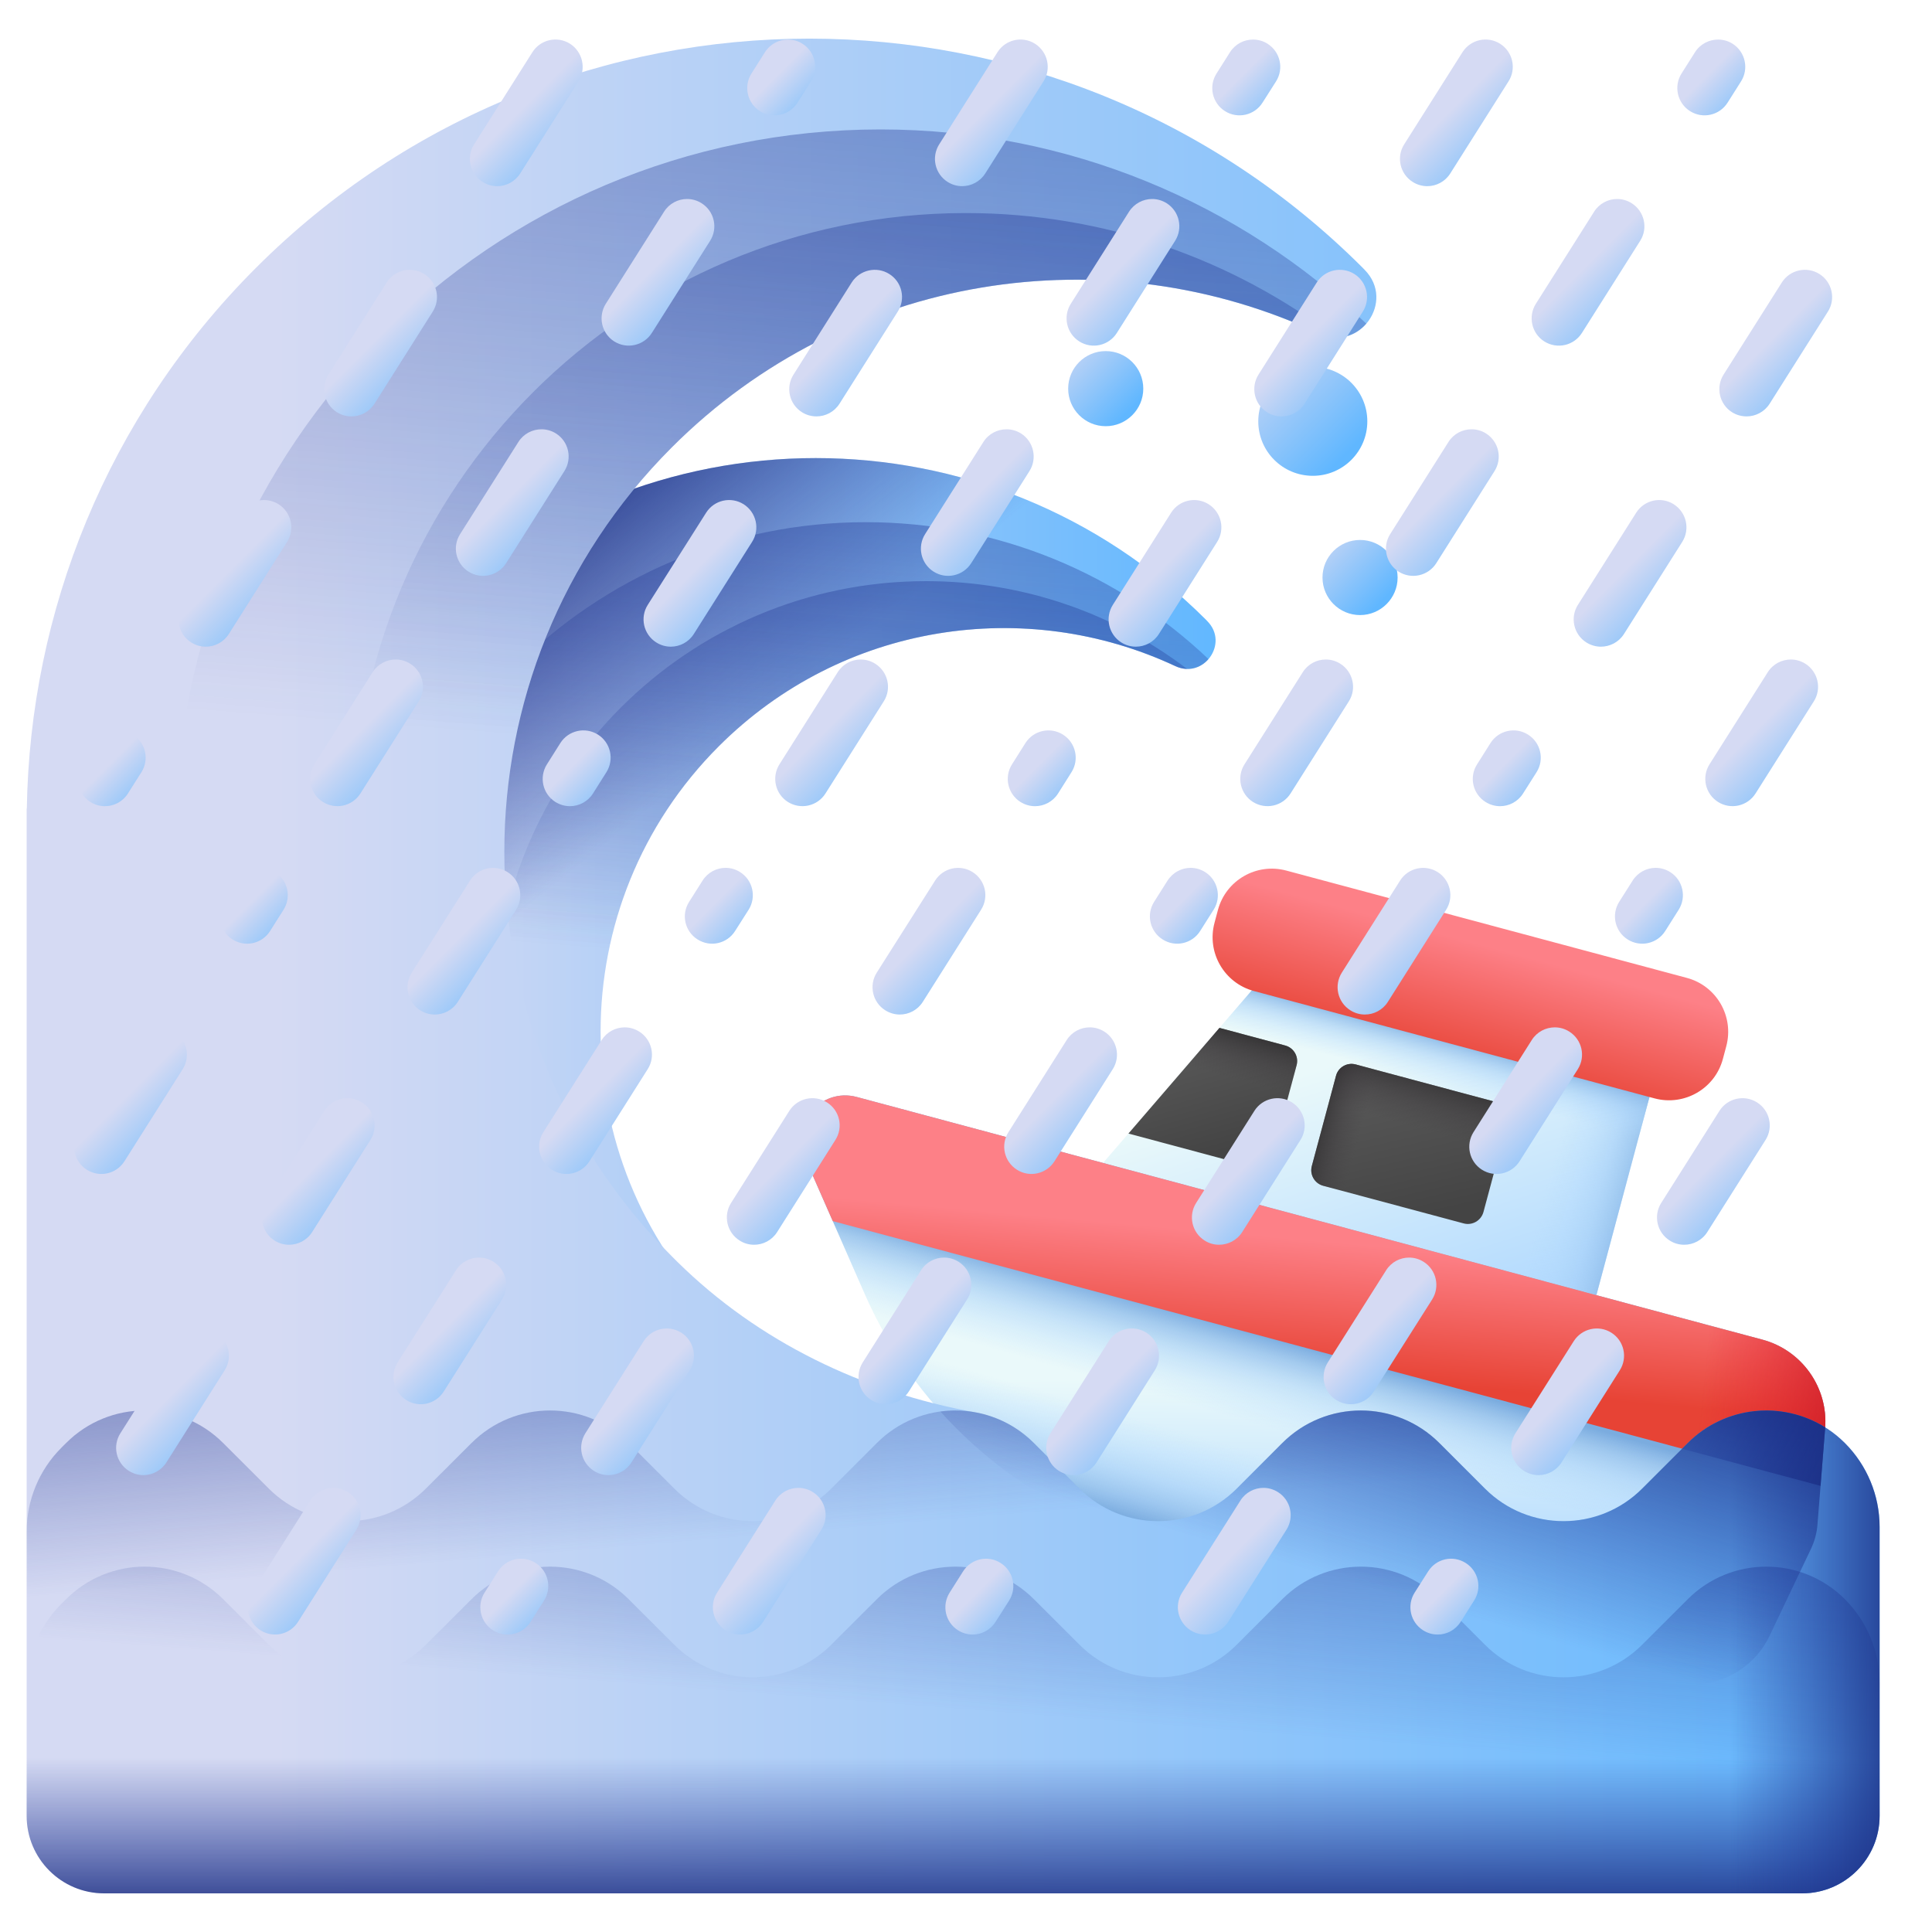 <svg width="25" height="25" viewBox="0 0 25 25" fill="none" xmlns="http://www.w3.org/2000/svg">
<g clip-path="url(#clip0_201_2741)">
<path d="M21.51 13.575L16.663 12.276L13.718 15.693L20.459 17.499L21.51 13.575Z" fill="url(#paint0_linear_201_2741)"/>
<path d="M17.706 16.762L20.459 17.499L21.51 13.575L18.758 12.838L17.706 16.762Z" fill="url(#paint1_linear_201_2741)"/>
<path d="M15.133 14.051L20.964 15.614L21.51 13.575L16.663 12.276L15.133 14.051Z" fill="url(#paint2_linear_201_2741)"/>
<path d="M21.62 21.758L14.942 19.968C13.267 19.52 11.886 18.334 11.19 16.745L10.415 14.978C10.222 14.538 10.623 14.071 11.087 14.195L22.805 17.335C23.317 17.472 23.659 17.956 23.617 18.484L23.518 19.727C23.509 19.837 23.481 19.943 23.434 20.042L22.898 21.168C22.669 21.647 22.132 21.895 21.62 21.758Z" fill="url(#paint3_linear_201_2741)"/>
<path d="M11.374 17.125C12.114 18.521 13.403 19.556 14.942 19.968L21.62 21.757C22.132 21.894 22.669 21.646 22.898 21.168L23.301 20.321L11.374 17.125Z" fill="url(#paint4_linear_201_2741)"/>
<path d="M23.617 18.484C23.659 17.956 23.317 17.472 22.805 17.335L11.087 14.195C10.623 14.071 10.222 14.538 10.415 14.978L11.19 16.745C11.246 16.875 11.308 17.002 11.374 17.126L23.301 20.321L23.434 20.042C23.481 19.943 23.509 19.837 23.518 19.727L23.617 18.484Z" fill="url(#paint5_linear_201_2741)"/>
<path d="M23.617 18.484C23.659 17.955 23.317 17.472 22.805 17.334L20.07 16.602L18.885 21.024L21.62 21.757C22.132 21.895 22.669 21.647 22.898 21.168L23.434 20.042C23.481 19.943 23.509 19.836 23.518 19.727L23.617 18.484Z" fill="url(#paint6_linear_201_2741)"/>
<path d="M23.617 18.484C23.659 17.956 23.317 17.472 22.805 17.335L11.087 14.195C10.623 14.071 10.222 14.538 10.415 14.978L10.776 15.801L23.558 19.226L23.617 18.484Z" fill="url(#paint7_linear_201_2741)"/>
<path d="M21.41 14.213L16.226 12.824C15.841 12.721 15.612 12.325 15.716 11.94L15.76 11.775C15.863 11.39 16.259 11.162 16.644 11.265L21.828 12.654C22.213 12.757 22.441 13.153 22.338 13.538L22.294 13.703C22.191 14.088 21.795 14.316 21.41 14.213Z" fill="url(#paint8_linear_201_2741)"/>
<path d="M17.122 15.344L18.94 15.831C19.052 15.861 19.166 15.794 19.196 15.683L19.509 14.517C19.538 14.405 19.472 14.291 19.361 14.261L17.543 13.774C17.432 13.744 17.317 13.81 17.288 13.921L16.975 15.088C16.945 15.199 17.011 15.314 17.122 15.344Z" fill="url(#paint9_linear_201_2741)"/>
<path d="M17.122 15.344L18.94 15.831C19.052 15.861 19.166 15.794 19.196 15.683L19.509 14.517C19.538 14.405 19.472 14.291 19.361 14.261L17.543 13.774C17.432 13.744 17.317 13.81 17.288 13.921L16.975 15.088C16.945 15.199 17.011 15.314 17.122 15.344Z" fill="url(#paint10_linear_201_2741)"/>
<path d="M18.697 14.083L17.543 13.774C17.432 13.744 17.317 13.81 17.288 13.921L16.975 15.088C16.945 15.199 17.011 15.314 17.123 15.344L18.277 15.653L18.697 14.083Z" fill="url(#paint11_linear_201_2741)"/>
<path d="M16.631 13.529L15.78 13.301L14.602 14.668L16.21 15.099C16.321 15.129 16.436 15.062 16.466 14.951L16.778 13.784C16.808 13.673 16.742 13.559 16.631 13.529Z" fill="url(#paint12_linear_201_2741)"/>
<path d="M16.631 13.529L15.78 13.301L14.602 14.668L16.21 15.099C16.321 15.129 16.436 15.062 16.466 14.951L16.778 13.784C16.808 13.673 16.742 13.559 16.631 13.529Z" fill="url(#paint13_linear_201_2741)"/>
<path d="M22.805 17.334L20.07 16.602L19.648 18.178L23.558 19.226L23.617 18.484C23.659 17.955 23.317 17.472 22.805 17.334Z" fill="url(#paint14_linear_201_2741)"/>
<path d="M15.209 8.619C13.274 7.713 10.899 8.059 9.301 9.657C7.262 11.696 7.262 15.002 9.301 17.041C9.318 17.058 9.334 17.074 9.351 17.091C10.091 17.822 11.046 18.279 12.07 18.464C12.266 18.5 12.454 18.593 12.605 18.745L13.021 19.161C13.127 19.267 13.251 19.345 13.383 19.394V22.854H4.12C3.729 22.854 3.412 22.537 3.412 22.147V12.954H3.414C3.443 11.165 4.139 9.385 5.505 8.02C8.294 5.23 12.816 5.23 15.606 8.02C15.612 8.026 15.618 8.032 15.623 8.038C15.907 8.326 15.575 8.791 15.209 8.619Z" fill="url(#paint15_linear_201_2741)"/>
<path d="M15.209 8.619C13.274 7.713 10.899 8.059 9.301 9.657C7.262 11.696 7.262 15.002 9.301 17.041C9.318 17.058 9.334 17.074 9.351 17.091C10.091 17.822 11.046 18.279 12.07 18.464C12.266 18.5 12.454 18.593 12.605 18.745L13.021 19.161C13.127 19.267 13.251 19.345 13.383 19.394V22.854H4.12C3.729 22.854 3.412 22.537 3.412 22.147V12.954H3.414C3.443 11.165 4.139 9.385 5.505 8.02C8.294 5.23 12.816 5.23 15.606 8.02C15.612 8.026 15.618 8.032 15.623 8.038C15.907 8.326 15.575 8.791 15.209 8.619Z" fill="url(#paint16_linear_201_2741)"/>
<path d="M4.772 13.189C4.772 16.742 7.652 19.622 11.204 19.622C11.902 19.622 12.573 19.51 13.202 19.305C13.138 19.265 13.077 19.217 13.021 19.161L12.605 18.745C12.453 18.593 12.266 18.5 12.07 18.464C11.046 18.279 10.092 17.822 9.351 17.091C9.335 17.075 9.318 17.058 9.301 17.041C7.262 15.002 7.262 11.696 9.301 9.657C10.899 8.059 13.275 7.713 15.209 8.62C15.379 8.699 15.541 8.642 15.638 8.529C14.484 7.431 12.923 6.757 11.204 6.757C7.652 6.757 4.772 9.637 4.772 13.189Z" fill="url(#paint17_linear_201_2741)"/>
<path d="M11.983 18.693C12.163 18.693 12.341 18.684 12.517 18.668C12.383 18.562 12.229 18.494 12.07 18.465C11.046 18.279 10.092 17.822 9.351 17.091C9.335 17.075 9.318 17.058 9.301 17.041C7.262 15.002 7.262 11.696 9.301 9.657C10.899 8.059 13.275 7.713 15.209 8.62C15.261 8.644 15.312 8.655 15.361 8.656C14.423 7.943 13.253 7.52 11.983 7.52C8.898 7.52 6.397 10.021 6.397 13.106C6.397 16.192 8.898 18.693 11.983 18.693Z" fill="url(#paint18_linear_201_2741)"/>
<path d="M23.873 18.674C23.311 18.112 22.4 18.112 21.839 18.674L21.249 19.263C20.688 19.824 19.777 19.824 19.216 19.263L18.626 18.674C18.064 18.112 17.154 18.112 16.592 18.674L16.003 19.263C15.441 19.824 14.53 19.824 13.969 19.263L13.379 18.674C13.164 18.459 12.898 18.326 12.62 18.276C11.169 18.013 9.816 17.364 8.766 16.329C8.742 16.305 8.718 16.281 8.695 16.258C5.803 13.366 5.803 8.679 8.695 5.787C10.96 3.522 14.329 3.032 17.072 4.317C17.591 4.56 18.061 3.901 17.659 3.492C17.651 3.483 17.642 3.475 17.634 3.466C13.679 -0.489 7.266 -0.489 3.312 3.466C1.376 5.402 0.388 7.927 0.347 10.463H0.345V19.818V20.201V23.497C0.345 24.051 0.794 24.5 1.348 24.5H23.319C23.872 24.5 24.322 24.051 24.322 23.497V19.758C24.322 19.351 24.16 18.961 23.873 18.674Z" fill="url(#paint19_linear_201_2741)"/>
<path d="M21.839 18.673L21.249 19.263C20.688 19.824 19.777 19.824 19.215 19.263L18.626 18.673C18.064 18.111 17.154 18.111 16.592 18.673L16.003 19.263C15.441 19.824 14.53 19.824 13.969 19.263L13.379 18.673C12.818 18.111 11.907 18.111 11.346 18.673L10.735 19.284C10.172 19.823 9.279 19.817 8.725 19.262L8.135 18.673C7.573 18.111 6.663 18.111 6.101 18.673L5.511 19.262C4.95 19.824 4.039 19.824 3.478 19.262L2.888 18.673C2.327 18.111 1.416 18.111 0.855 18.673L0.795 18.733C0.507 19.02 0.345 19.411 0.345 19.818V23.497C0.345 24.051 0.794 24.5 1.348 24.5H23.319C23.872 24.5 24.322 24.051 24.322 23.497V19.757C24.322 19.351 24.16 18.961 23.873 18.673C23.311 18.111 22.4 18.111 21.839 18.673Z" fill="url(#paint20_linear_201_2741)"/>
<path d="M21.839 20.694L21.249 21.283C20.688 21.845 19.777 21.845 19.215 21.283L18.626 20.694C18.064 20.132 17.154 20.132 16.592 20.694L16.003 21.283C15.441 21.845 14.53 21.845 13.969 21.283L13.379 20.694C12.818 20.132 11.907 20.132 11.346 20.694L10.735 21.304C10.172 21.843 9.279 21.837 8.725 21.283L8.135 20.694C7.573 20.132 6.663 20.132 6.101 20.694L5.511 21.283C4.95 21.845 4.039 21.845 3.478 21.283L2.888 20.694C2.327 20.132 1.416 20.132 0.855 20.694L0.795 20.753C0.507 21.041 0.345 21.431 0.345 21.838V23.497C0.345 24.051 0.794 24.5 1.348 24.5H23.319C23.872 24.5 24.322 24.051 24.322 23.497V21.778C24.322 21.371 24.16 20.981 23.873 20.694C23.311 20.132 22.4 20.132 21.839 20.694Z" fill="url(#paint21_linear_201_2741)"/>
<path d="M21.839 20.694L21.249 21.283C20.688 21.845 19.777 21.845 19.215 21.283L18.626 20.694C18.064 20.132 17.154 20.132 16.592 20.694L16.003 21.283C15.441 21.845 14.53 21.845 13.969 21.283L13.379 20.694C12.818 20.132 11.907 20.132 11.346 20.694L10.735 21.304C10.172 21.843 9.279 21.837 8.725 21.283L8.135 20.694C7.573 20.132 6.663 20.132 6.101 20.694L5.511 21.283C4.95 21.845 4.039 21.845 3.478 21.283L2.888 20.694C2.327 20.132 1.416 20.132 0.855 20.694L0.795 20.753C0.507 21.041 0.345 21.431 0.345 21.838V23.497C0.345 24.051 0.794 24.5 1.348 24.5H23.319C23.872 24.5 24.322 24.051 24.322 23.497V21.778C24.322 21.371 24.16 20.981 23.873 20.694C23.311 20.132 22.4 20.132 21.839 20.694Z" fill="url(#paint22_linear_201_2741)"/>
<path d="M24.322 23.497V19.757C24.322 19.351 24.16 18.961 23.873 18.673C23.311 18.111 22.4 18.111 21.839 18.673L21.249 19.263C20.688 19.824 19.777 19.824 19.215 19.263L18.626 18.673C18.064 18.111 17.154 18.111 16.592 18.673L16.003 19.263C15.441 19.824 14.53 19.824 13.969 19.263L13.379 18.673C13.317 18.611 13.25 18.556 13.18 18.507V24.5H23.319C23.873 24.5 24.322 24.051 24.322 23.497Z" fill="url(#paint23_linear_201_2741)"/>
<path d="M2.273 10.795C2.273 15.832 6.356 19.916 11.393 19.916C12.382 19.916 13.334 19.758 14.226 19.467C14.135 19.41 14.048 19.342 13.969 19.263L13.379 18.673C13.164 18.458 12.898 18.326 12.62 18.275C11.169 18.012 9.816 17.364 8.766 16.328C8.742 16.305 8.718 16.281 8.694 16.257C5.803 13.366 5.803 8.678 8.694 5.787C10.96 3.521 14.329 3.031 17.072 4.316C17.312 4.429 17.542 4.348 17.68 4.188C16.044 2.631 13.83 1.675 11.393 1.675C6.356 1.675 2.273 5.758 2.273 10.795Z" fill="url(#paint24_linear_201_2741)"/>
<path d="M12.498 18.6C12.753 18.6 13.005 18.588 13.255 18.564C13.065 18.414 12.847 18.317 12.62 18.276C11.169 18.013 9.816 17.365 8.766 16.329C8.742 16.305 8.718 16.282 8.695 16.258C5.803 13.367 5.803 8.679 8.695 5.788C10.96 3.522 14.329 3.032 17.072 4.317C17.145 4.351 17.218 4.367 17.287 4.369C15.957 3.358 14.298 2.757 12.498 2.757C8.123 2.757 4.576 6.303 4.576 10.678C4.576 15.053 8.123 18.6 12.498 18.6Z" fill="url(#paint25_linear_201_2741)"/>
<path d="M16.988 6.157C17.377 6.157 17.693 5.842 17.693 5.452C17.693 5.063 17.377 4.747 16.988 4.747C16.598 4.747 16.282 5.063 16.282 5.452C16.282 5.842 16.598 6.157 16.988 6.157Z" fill="url(#paint26_linear_201_2741)"/>
<path d="M17.599 7.959C17.867 7.959 18.085 7.741 18.085 7.473C18.085 7.205 17.867 6.987 17.599 6.987C17.331 6.987 17.113 7.205 17.113 7.473C17.113 7.741 17.331 7.959 17.599 7.959Z" fill="url(#paint27_linear_201_2741)"/>
<path d="M14.308 5.515C14.576 5.515 14.794 5.297 14.794 5.029C14.794 4.76 14.576 4.543 14.308 4.543C14.04 4.543 13.822 4.76 13.822 5.029C13.822 5.297 14.04 5.515 14.308 5.515Z" fill="url(#paint28_linear_201_2741)"/>
<path d="M23.518 19.727L23.617 18.484C23.617 18.48 23.617 18.475 23.617 18.47C23.062 18.123 22.322 18.19 21.839 18.673L21.249 19.263C20.688 19.824 19.777 19.824 19.216 19.263L18.626 18.673C18.064 18.111 17.154 18.111 16.592 18.673L16.003 19.263C15.441 19.824 14.53 19.824 13.969 19.263L13.379 18.673C13.049 18.343 12.599 18.207 12.169 18.265C12.901 19.08 13.86 19.678 14.942 19.968L21.62 21.758C22.132 21.895 22.669 21.647 22.898 21.168L23.434 20.042C23.481 19.943 23.51 19.837 23.518 19.727Z" fill="url(#paint29_linear_201_2741)"/>
<path d="M21.839 18.674L21.766 18.747L23.558 19.227L23.617 18.485C23.617 18.48 23.617 18.476 23.617 18.471C23.062 18.124 22.321 18.191 21.839 18.674Z" fill="url(#paint30_linear_201_2741)"/>
<path d="M4.359 5.334C4.418 5.371 4.483 5.388 4.548 5.388C4.664 5.388 4.779 5.33 4.846 5.224L5.6 4.032C5.704 3.868 5.655 3.65 5.49 3.546C5.326 3.442 5.108 3.491 5.004 3.655L4.25 4.847C4.146 5.012 4.195 5.23 4.359 5.334Z" fill="url(#paint31_linear_201_2741)"/>
<path d="M2.474 8.313C2.533 8.35 2.598 8.368 2.663 8.368C2.779 8.368 2.894 8.31 2.961 8.204L3.715 7.012C3.819 6.847 3.77 6.63 3.605 6.525C3.441 6.421 3.223 6.47 3.119 6.635L2.365 7.827C2.261 7.991 2.31 8.209 2.474 8.313Z" fill="url(#paint32_linear_201_2741)"/>
<path d="M1.169 10.377C1.227 10.414 1.293 10.432 1.357 10.432C1.474 10.432 1.588 10.374 1.655 10.268L1.83 9.992C1.934 9.828 1.885 9.61 1.72 9.506C1.556 9.402 1.338 9.451 1.234 9.615L1.059 9.891C0.955 10.055 1.004 10.273 1.169 10.377Z" fill="url(#paint33_linear_201_2741)"/>
<path d="M6.245 2.354C6.303 2.391 6.368 2.409 6.433 2.409C6.55 2.409 6.664 2.351 6.731 2.245L7.485 1.053C7.589 0.888 7.54 0.671 7.376 0.566C7.211 0.462 6.993 0.511 6.889 0.676L6.135 1.868C6.031 2.032 6.08 2.25 6.245 2.354Z" fill="url(#paint34_linear_201_2741)"/>
<path d="M18.422 16.328C18.364 16.291 18.298 16.273 18.234 16.273C18.117 16.273 18.003 16.331 17.936 16.438L17.182 17.629C17.078 17.794 17.127 18.012 17.291 18.116C17.456 18.22 17.674 18.171 17.777 18.006L18.532 16.815C18.636 16.65 18.587 16.432 18.422 16.328Z" fill="url(#paint35_linear_201_2741)"/>
<path d="M19.663 15.027L20.417 13.835C20.521 13.671 20.472 13.453 20.307 13.349C20.249 13.312 20.184 13.294 20.119 13.294C20.002 13.294 19.888 13.352 19.821 13.458L19.067 14.65C18.963 14.815 19.012 15.032 19.176 15.136C19.341 15.241 19.559 15.191 19.663 15.027Z" fill="url(#paint36_linear_201_2741)"/>
<path d="M21.548 12.047L21.722 11.772C21.826 11.607 21.777 11.389 21.613 11.285C21.554 11.248 21.489 11.23 21.424 11.23C21.308 11.23 21.193 11.289 21.126 11.395L20.952 11.67C20.848 11.835 20.897 12.052 21.061 12.156C21.226 12.261 21.444 12.212 21.548 12.047Z" fill="url(#paint37_linear_201_2741)"/>
<path d="M16.537 19.308C16.479 19.271 16.413 19.253 16.349 19.253C16.232 19.253 16.118 19.311 16.051 19.417L15.296 20.609C15.192 20.773 15.241 20.991 15.406 21.096C15.571 21.2 15.788 21.151 15.893 20.986L16.647 19.794C16.751 19.63 16.702 19.412 16.537 19.308Z" fill="url(#paint38_linear_201_2741)"/>
<path d="M23.362 8.589C23.303 8.552 23.238 8.534 23.174 8.534C23.057 8.534 22.942 8.592 22.875 8.698L22.121 9.89C22.017 10.055 22.066 10.273 22.231 10.377C22.395 10.481 22.613 10.432 22.717 10.267L23.471 9.075C23.575 8.911 23.526 8.693 23.362 8.589Z" fill="url(#paint39_linear_201_2741)"/>
<path d="M10.377 5.334C10.435 5.371 10.501 5.388 10.565 5.388C10.682 5.388 10.796 5.33 10.863 5.224L11.617 4.032C11.722 3.868 11.673 3.65 11.508 3.546C11.344 3.442 11.126 3.491 11.021 3.655L10.268 4.847C10.163 5.012 10.212 5.23 10.377 5.334Z" fill="url(#paint40_linear_201_2741)"/>
<path d="M9.137 6.635L8.382 7.827C8.278 7.991 8.327 8.209 8.492 8.313C8.55 8.35 8.616 8.368 8.68 8.368C8.797 8.368 8.911 8.31 8.978 8.204L9.732 7.012C9.837 6.847 9.787 6.63 9.623 6.525C9.458 6.421 9.241 6.47 9.137 6.635Z" fill="url(#paint41_linear_201_2741)"/>
<path d="M7.251 9.615L7.077 9.891C6.973 10.055 7.022 10.273 7.186 10.377C7.245 10.414 7.31 10.432 7.375 10.432C7.492 10.432 7.606 10.374 7.673 10.268L7.847 9.992C7.951 9.828 7.902 9.61 7.738 9.506C7.573 9.402 7.355 9.451 7.251 9.615Z" fill="url(#paint42_linear_201_2741)"/>
<path d="M12.262 2.354C12.321 2.391 12.386 2.409 12.45 2.409C12.567 2.409 12.681 2.351 12.749 2.245L13.503 1.053C13.607 0.888 13.558 0.671 13.393 0.566C13.229 0.462 13.011 0.511 12.907 0.676L12.153 1.868C12.049 2.032 12.098 2.25 12.262 2.354Z" fill="url(#paint43_linear_201_2741)"/>
<path d="M4.683 14.265C4.519 14.161 4.301 14.21 4.197 14.374L3.443 15.566C3.339 15.73 3.388 15.948 3.552 16.052C3.611 16.09 3.676 16.107 3.74 16.107C3.857 16.107 3.972 16.049 4.039 15.943L4.793 14.751C4.897 14.586 4.848 14.369 4.683 14.265Z" fill="url(#paint44_linear_201_2741)"/>
<path d="M2.798 17.245C2.634 17.141 2.416 17.19 2.312 17.355L1.558 18.546C1.453 18.711 1.502 18.929 1.667 19.033C1.726 19.07 1.791 19.088 1.855 19.088C1.972 19.088 2.086 19.03 2.153 18.924L2.907 17.732C3.012 17.567 2.963 17.349 2.798 17.245Z" fill="url(#paint45_linear_201_2741)"/>
<path d="M6.082 11.395L5.328 12.586C5.224 12.751 5.273 12.969 5.437 13.073C5.496 13.11 5.561 13.128 5.625 13.128C5.742 13.128 5.857 13.07 5.924 12.964L6.678 11.772C6.782 11.607 6.733 11.389 6.568 11.285C6.404 11.181 6.186 11.23 6.082 11.395Z" fill="url(#paint46_linear_201_2741)"/>
<path d="M12.405 16.328C12.346 16.291 12.281 16.273 12.216 16.273C12.1 16.273 11.985 16.331 11.918 16.438L11.164 17.629C11.06 17.794 11.109 18.012 11.273 18.116C11.438 18.22 11.656 18.171 11.76 18.006L12.514 16.815C12.618 16.65 12.569 16.432 12.405 16.328Z" fill="url(#paint47_linear_201_2741)"/>
<path d="M13.645 15.027L14.399 13.835C14.503 13.671 14.454 13.453 14.29 13.349C14.231 13.312 14.166 13.294 14.101 13.294C13.985 13.294 13.87 13.352 13.803 13.458L13.049 14.65C12.945 14.815 12.994 15.032 13.159 15.136C13.323 15.241 13.541 15.191 13.645 15.027Z" fill="url(#paint48_linear_201_2741)"/>
<path d="M15.53 12.047L15.704 11.772C15.809 11.607 15.759 11.389 15.595 11.285C15.536 11.248 15.471 11.23 15.407 11.23C15.29 11.23 15.176 11.289 15.108 11.395L14.934 11.67C14.83 11.835 14.879 12.052 15.044 12.156C15.208 12.261 15.426 12.212 15.53 12.047Z" fill="url(#paint49_linear_201_2741)"/>
<path d="M10.519 19.308C10.461 19.271 10.396 19.253 10.331 19.253C10.214 19.253 10.1 19.311 10.033 19.417L9.279 20.609C9.175 20.773 9.224 20.991 9.388 21.096C9.553 21.2 9.771 21.151 9.875 20.986L10.629 19.794C10.733 19.63 10.684 19.412 10.519 19.308Z" fill="url(#paint50_linear_201_2741)"/>
<path d="M18.098 7.397C18.263 7.501 18.481 7.452 18.585 7.288L19.339 6.096C19.443 5.931 19.394 5.713 19.229 5.609C19.171 5.572 19.106 5.555 19.041 5.555C18.924 5.555 18.81 5.613 18.743 5.719L17.989 6.911C17.885 7.075 17.934 7.293 18.098 7.397Z" fill="url(#paint51_linear_201_2741)"/>
<path d="M19.983 4.418C20.148 4.522 20.366 4.473 20.47 4.308L21.224 3.116C21.328 2.952 21.279 2.734 21.114 2.63C21.056 2.593 20.991 2.575 20.926 2.575C20.809 2.575 20.695 2.633 20.628 2.739L19.874 3.931C19.77 4.096 19.819 4.314 19.983 4.418Z" fill="url(#paint52_linear_201_2741)"/>
<path d="M21.869 1.438C22.033 1.542 22.251 1.493 22.355 1.328L22.529 1.053C22.633 0.888 22.584 0.671 22.42 0.566C22.361 0.529 22.296 0.512 22.232 0.512C22.115 0.512 22 0.57 21.933 0.676L21.759 0.951C21.655 1.116 21.704 1.334 21.869 1.438Z" fill="url(#paint53_linear_201_2741)"/>
<path d="M17.344 8.589C17.286 8.552 17.221 8.534 17.156 8.534C17.039 8.534 16.925 8.592 16.858 8.698L16.104 9.89C15.999 10.055 16.049 10.273 16.213 10.377C16.378 10.481 16.596 10.432 16.7 10.267L17.454 9.075C17.558 8.911 17.509 8.693 17.344 8.589Z" fill="url(#paint54_linear_201_2741)"/>
<path d="M16.395 5.334C16.453 5.371 16.518 5.388 16.583 5.388C16.7 5.388 16.814 5.33 16.881 5.224L17.635 4.032C17.739 3.868 17.69 3.65 17.526 3.546C17.361 3.442 17.143 3.491 17.039 3.655L16.285 4.847C16.181 5.012 16.23 5.23 16.395 5.334Z" fill="url(#paint55_linear_201_2741)"/>
<path d="M15.154 6.635L14.4 7.827C14.296 7.991 14.345 8.209 14.509 8.313C14.568 8.35 14.633 8.368 14.698 8.368C14.815 8.368 14.929 8.31 14.996 8.204L15.75 7.012C15.854 6.847 15.805 6.63 15.64 6.525C15.476 6.421 15.258 6.47 15.154 6.635Z" fill="url(#paint56_linear_201_2741)"/>
<path d="M13.269 9.615L13.095 9.891C12.991 10.055 13.04 10.273 13.204 10.377C13.263 10.414 13.328 10.432 13.393 10.432C13.509 10.432 13.624 10.374 13.691 10.268L13.865 9.992C13.969 9.828 13.92 9.61 13.755 9.506C13.591 9.402 13.373 9.451 13.269 9.615Z" fill="url(#paint57_linear_201_2741)"/>
<path d="M18.28 2.354C18.338 2.391 18.404 2.409 18.468 2.409C18.585 2.409 18.699 2.351 18.766 2.245L19.52 1.053C19.625 0.888 19.576 0.671 19.411 0.566C19.246 0.462 19.029 0.511 18.924 0.676L18.17 1.868C18.066 2.032 18.115 2.25 18.28 2.354Z" fill="url(#paint58_linear_201_2741)"/>
<path d="M10.701 14.265C10.536 14.161 10.319 14.21 10.214 14.374L9.46 15.566C9.356 15.73 9.405 15.948 9.57 16.052C9.628 16.09 9.693 16.107 9.758 16.107C9.875 16.107 9.989 16.049 10.056 15.943L10.81 14.751C10.915 14.586 10.866 14.369 10.701 14.265Z" fill="url(#paint59_linear_201_2741)"/>
<path d="M8.816 17.245C8.651 17.141 8.434 17.19 8.329 17.355L7.575 18.546C7.471 18.711 7.52 18.929 7.685 19.033C7.743 19.07 7.808 19.088 7.873 19.088C7.99 19.088 8.104 19.03 8.171 18.924L8.925 17.732C9.029 17.567 8.98 17.349 8.816 17.245Z" fill="url(#paint60_linear_201_2741)"/>
<path d="M6.931 20.225C6.766 20.12 6.548 20.169 6.444 20.334L6.27 20.609C6.166 20.774 6.215 20.992 6.379 21.096C6.438 21.133 6.503 21.151 6.568 21.151C6.684 21.151 6.799 21.093 6.866 20.986L7.04 20.711C7.144 20.547 7.095 20.329 6.931 20.225Z" fill="url(#paint61_linear_201_2741)"/>
<path d="M11.455 13.073C11.514 13.11 11.579 13.128 11.643 13.128C11.76 13.128 11.874 13.07 11.941 12.964L12.695 11.772C12.8 11.607 12.751 11.389 12.586 11.285C12.421 11.181 12.204 11.23 12.1 11.395L11.345 12.586C11.241 12.751 11.29 12.969 11.455 13.073Z" fill="url(#paint62_linear_201_2741)"/>
<path d="M6.387 16.328C6.328 16.291 6.263 16.273 6.199 16.273C6.082 16.273 5.967 16.331 5.9 16.438L5.146 17.629C5.042 17.794 5.091 18.012 5.256 18.116C5.42 18.22 5.638 18.171 5.742 18.006L6.496 16.815C6.6 16.65 6.551 16.432 6.387 16.328Z" fill="url(#paint63_linear_201_2741)"/>
<path d="M7.627 15.027L8.381 13.835C8.486 13.671 8.437 13.453 8.272 13.349C8.213 13.312 8.148 13.294 8.084 13.294C7.967 13.294 7.853 13.352 7.786 13.458L7.031 14.65C6.927 14.815 6.976 15.032 7.141 15.136C7.305 15.241 7.523 15.191 7.627 15.027Z" fill="url(#paint64_linear_201_2741)"/>
<path d="M9.512 12.047L9.687 11.772C9.791 11.607 9.742 11.389 9.577 11.285C9.519 11.248 9.454 11.23 9.389 11.23C9.272 11.23 9.158 11.289 9.091 11.395L8.917 11.67C8.812 11.835 8.861 12.052 9.026 12.156C9.191 12.261 9.408 12.212 9.512 12.047Z" fill="url(#paint65_linear_201_2741)"/>
<path d="M4.502 19.308C4.443 19.271 4.378 19.253 4.314 19.253C4.197 19.253 4.082 19.311 4.015 19.417L3.261 20.609C3.157 20.773 3.206 20.991 3.371 21.096C3.535 21.2 3.753 21.151 3.857 20.986L4.611 19.794C4.715 19.63 4.666 19.412 4.502 19.308Z" fill="url(#paint66_linear_201_2741)"/>
<path d="M12.081 7.397C12.245 7.501 12.463 7.452 12.567 7.288L13.321 6.096C13.425 5.931 13.376 5.713 13.212 5.609C13.153 5.572 13.088 5.555 13.024 5.555C12.907 5.555 12.792 5.613 12.725 5.719L11.971 6.911C11.867 7.075 11.916 7.293 12.081 7.397Z" fill="url(#paint67_linear_201_2741)"/>
<path d="M13.966 4.418C14.13 4.522 14.348 4.473 14.452 4.308L15.206 3.116C15.31 2.952 15.261 2.734 15.097 2.63C15.038 2.593 14.973 2.575 14.909 2.575C14.792 2.575 14.678 2.633 14.61 2.739L13.856 3.931C13.752 4.096 13.801 4.314 13.966 4.418Z" fill="url(#paint68_linear_201_2741)"/>
<path d="M15.851 1.438C16.015 1.542 16.233 1.493 16.337 1.328L16.512 1.053C16.616 0.888 16.567 0.671 16.402 0.566C16.344 0.529 16.278 0.512 16.214 0.512C16.097 0.512 15.983 0.57 15.916 0.676L15.742 0.951C15.637 1.116 15.686 1.334 15.851 1.438Z" fill="url(#paint69_linear_201_2741)"/>
<path d="M11.326 8.589C11.268 8.552 11.203 8.534 11.138 8.534C11.021 8.534 10.907 8.592 10.84 8.698L10.086 9.89C9.982 10.055 10.031 10.273 10.195 10.377C10.36 10.481 10.578 10.432 10.682 10.267L11.436 9.075C11.54 8.911 11.491 8.693 11.326 8.589Z" fill="url(#paint70_linear_201_2741)"/>
<path d="M23.544 3.546C23.379 3.442 23.161 3.491 23.057 3.655L22.303 4.847C22.199 5.012 22.248 5.23 22.412 5.334C22.471 5.371 22.536 5.388 22.601 5.388C22.717 5.388 22.832 5.33 22.899 5.224L23.653 4.032C23.757 3.868 23.708 3.65 23.544 3.546Z" fill="url(#paint71_linear_201_2741)"/>
<path d="M21.172 6.635L20.418 7.827C20.314 7.991 20.363 8.209 20.527 8.313C20.586 8.35 20.651 8.368 20.715 8.368C20.832 8.368 20.947 8.31 21.014 8.204L21.768 7.012C21.872 6.847 21.823 6.63 21.658 6.525C21.494 6.421 21.276 6.47 21.172 6.635Z" fill="url(#paint72_linear_201_2741)"/>
<path d="M19.287 9.615L19.113 9.891C19.008 10.055 19.057 10.273 19.222 10.377C19.28 10.414 19.346 10.432 19.41 10.432C19.527 10.432 19.641 10.374 19.708 10.268L19.883 9.992C19.987 9.828 19.938 9.61 19.773 9.506C19.609 9.402 19.391 9.451 19.287 9.615Z" fill="url(#paint73_linear_201_2741)"/>
<path d="M16.718 14.265C16.554 14.161 16.336 14.21 16.232 14.374L15.478 15.566C15.374 15.73 15.423 15.948 15.587 16.052C15.646 16.09 15.711 16.107 15.775 16.107C15.892 16.107 16.007 16.049 16.074 15.943L16.828 14.751C16.932 14.586 16.883 14.369 16.718 14.265Z" fill="url(#paint74_linear_201_2741)"/>
<path d="M14.834 17.245C14.669 17.141 14.451 17.19 14.347 17.355L13.593 18.546C13.489 18.711 13.538 18.929 13.702 19.033C13.761 19.07 13.826 19.088 13.89 19.088C14.007 19.088 14.122 19.03 14.189 18.924L14.943 17.732C15.047 17.567 14.998 17.349 14.834 17.245Z" fill="url(#paint75_linear_201_2741)"/>
<path d="M12.948 20.225C12.784 20.12 12.566 20.169 12.462 20.334L12.288 20.609C12.184 20.774 12.232 20.992 12.397 21.096C12.456 21.133 12.521 21.151 12.585 21.151C12.702 21.151 12.816 21.093 12.883 20.986L13.058 20.711C13.162 20.547 13.113 20.329 12.948 20.225Z" fill="url(#paint76_linear_201_2741)"/>
<path d="M17.473 13.073C17.531 13.11 17.596 13.128 17.661 13.128C17.778 13.128 17.892 13.07 17.959 12.964L18.713 11.772C18.817 11.607 18.768 11.389 18.604 11.285C18.439 11.181 18.221 11.23 18.117 11.395L17.363 12.586C17.259 12.751 17.308 12.969 17.473 13.073Z" fill="url(#paint77_linear_201_2741)"/>
<path d="M1.61 15.027L2.364 13.835C2.468 13.671 2.419 13.453 2.254 13.349C2.196 13.312 2.131 13.294 2.066 13.294C1.949 13.294 1.835 13.352 1.768 13.458L1.014 14.65C0.91 14.815 0.959 15.032 1.123 15.136C1.288 15.241 1.506 15.191 1.61 15.027Z" fill="url(#paint78_linear_201_2741)"/>
<path d="M3.495 12.047L3.669 11.772C3.773 11.607 3.724 11.389 3.56 11.285C3.501 11.248 3.436 11.23 3.371 11.23C3.255 11.23 3.14 11.289 3.073 11.395L2.899 11.67C2.795 11.835 2.844 12.052 3.008 12.156C3.173 12.261 3.391 12.212 3.495 12.047Z" fill="url(#paint79_linear_201_2741)"/>
<path d="M6.063 7.397C6.227 7.501 6.445 7.452 6.549 7.288L7.303 6.096C7.408 5.931 7.359 5.713 7.194 5.609C7.136 5.572 7.07 5.555 7.006 5.555C6.889 5.555 6.775 5.613 6.708 5.719L5.954 6.911C5.849 7.075 5.898 7.293 6.063 7.397Z" fill="url(#paint80_linear_201_2741)"/>
<path d="M7.948 4.418C8.113 4.522 8.33 4.473 8.435 4.308L9.189 3.116C9.293 2.952 9.244 2.734 9.079 2.63C9.021 2.593 8.955 2.575 8.891 2.575C8.774 2.575 8.66 2.633 8.593 2.739L7.839 3.931C7.735 4.096 7.784 4.314 7.948 4.418Z" fill="url(#paint81_linear_201_2741)"/>
<path d="M9.833 1.438C9.998 1.542 10.216 1.493 10.32 1.328L10.494 1.053C10.598 0.888 10.549 0.671 10.384 0.566C10.326 0.529 10.261 0.512 10.196 0.512C10.079 0.512 9.965 0.57 9.898 0.676L9.724 0.951C9.62 1.116 9.669 1.334 9.833 1.438Z" fill="url(#paint82_linear_201_2741)"/>
<path d="M4.178 10.377C4.342 10.481 4.56 10.432 4.664 10.267L5.418 9.075C5.523 8.911 5.473 8.693 5.309 8.589C5.25 8.552 5.185 8.534 5.121 8.534C5.004 8.534 4.89 8.592 4.822 8.698L4.068 9.89C3.964 10.055 4.013 10.273 4.178 10.377Z" fill="url(#paint83_linear_201_2741)"/>
<path d="M22.736 14.265C22.572 14.161 22.354 14.21 22.25 14.374L21.496 15.566C21.392 15.73 21.441 15.948 21.605 16.052C21.664 16.09 21.729 16.107 21.793 16.107C21.91 16.107 22.025 16.049 22.092 15.943L22.846 14.751C22.95 14.586 22.901 14.369 22.736 14.265Z" fill="url(#paint84_linear_201_2741)"/>
<path d="M20.851 17.245C20.686 17.141 20.469 17.19 20.364 17.355L19.61 18.546C19.506 18.711 19.555 18.929 19.72 19.033C19.779 19.07 19.844 19.088 19.908 19.088C20.025 19.088 20.139 19.03 20.206 18.924L20.96 17.732C21.065 17.567 21.016 17.349 20.851 17.245Z" fill="url(#paint85_linear_201_2741)"/>
<path d="M18.966 20.225C18.801 20.12 18.584 20.169 18.48 20.334L18.305 20.609C18.201 20.774 18.25 20.992 18.415 21.096C18.473 21.133 18.538 21.151 18.603 21.151C18.72 21.151 18.834 21.093 18.901 20.986L19.075 20.711C19.18 20.547 19.131 20.329 18.966 20.225Z" fill="url(#paint86_linear_201_2741)"/>
</g>
<defs>
<linearGradient id="paint0_linear_201_2741" x1="17.326" y1="13.741" x2="18.426" y2="17.175" gradientUnits="userSpaceOnUse">
<stop stop-color="#EAF9FA"/>
<stop offset="1" stop-color="#B3DAFE"/>
</linearGradient>
<linearGradient id="paint1_linear_201_2741" x1="20.028" y1="15.286" x2="21.246" y2="15.613" gradientUnits="userSpaceOnUse">
<stop stop-color="#B3DAFE" stop-opacity="0"/>
<stop offset="0.277" stop-color="#AFD7FC" stop-opacity="0.277"/>
<stop offset="0.537" stop-color="#A4CEF6" stop-opacity="0.537"/>
<stop offset="0.789" stop-color="#91BEEB" stop-opacity="0.789"/>
<stop offset="1" stop-color="#7BACDF"/>
</linearGradient>
<linearGradient id="paint2_linear_201_2741" x1="18.285" y1="13.949" x2="18.452" y2="13.328" gradientUnits="userSpaceOnUse">
<stop stop-color="#B3DAFE" stop-opacity="0"/>
<stop offset="0.277" stop-color="#AFD7FC" stop-opacity="0.277"/>
<stop offset="0.537" stop-color="#A4CEF6" stop-opacity="0.537"/>
<stop offset="0.789" stop-color="#91BEEB" stop-opacity="0.789"/>
<stop offset="1" stop-color="#7BACDF"/>
</linearGradient>
<linearGradient id="paint3_linear_201_2741" x1="16.976" y1="17.883" x2="16.95" y2="20.212" gradientUnits="userSpaceOnUse">
<stop stop-color="#EAF9FA"/>
<stop offset="1" stop-color="#B3DAFE"/>
</linearGradient>
<linearGradient id="paint4_linear_201_2741" x1="17.235" y1="19.079" x2="16.882" y2="20.302" gradientUnits="userSpaceOnUse">
<stop stop-color="#B3DAFE" stop-opacity="0"/>
<stop offset="0.277" stop-color="#AFD7FC" stop-opacity="0.277"/>
<stop offset="0.537" stop-color="#A4CEF6" stop-opacity="0.537"/>
<stop offset="0.789" stop-color="#91BEEB" stop-opacity="0.789"/>
<stop offset="1" stop-color="#7BACDF"/>
</linearGradient>
<linearGradient id="paint5_linear_201_2741" x1="16.574" y1="18.518" x2="16.887" y2="17.421" gradientUnits="userSpaceOnUse">
<stop stop-color="#B3DAFE" stop-opacity="0"/>
<stop offset="0.277" stop-color="#AFD7FC" stop-opacity="0.277"/>
<stop offset="0.537" stop-color="#A4CEF6" stop-opacity="0.537"/>
<stop offset="0.789" stop-color="#91BEEB" stop-opacity="0.789"/>
<stop offset="1" stop-color="#7BACDF"/>
</linearGradient>
<linearGradient id="paint6_linear_201_2741" x1="21.837" y1="19.723" x2="23.159" y2="20.464" gradientUnits="userSpaceOnUse">
<stop stop-color="#B3DAFE" stop-opacity="0"/>
<stop offset="0.277" stop-color="#AFD7FC" stop-opacity="0.277"/>
<stop offset="0.537" stop-color="#A4CEF6" stop-opacity="0.537"/>
<stop offset="0.789" stop-color="#91BEEB" stop-opacity="0.789"/>
<stop offset="1" stop-color="#7BACDF"/>
</linearGradient>
<linearGradient id="paint7_linear_201_2741" x1="17.043" y1="16.055" x2="16.889" y2="17.772" gradientUnits="userSpaceOnUse">
<stop stop-color="#FD8087"/>
<stop offset="1" stop-color="#E74335"/>
</linearGradient>
<linearGradient id="paint8_linear_201_2741" x1="19.165" y1="12.223" x2="18.736" y2="13.824" gradientUnits="userSpaceOnUse">
<stop stop-color="#FD8087"/>
<stop offset="1" stop-color="#E74335"/>
</linearGradient>
<linearGradient id="paint9_linear_201_2741" x1="18.012" y1="13.81" x2="18.451" y2="15.723" gradientUnits="userSpaceOnUse">
<stop stop-color="#5A5A5A"/>
<stop offset="1" stop-color="#444444"/>
</linearGradient>
<linearGradient id="paint10_linear_201_2741" x1="18.3" y1="14.583" x2="18.544" y2="13.674" gradientUnits="userSpaceOnUse">
<stop stop-color="#433F43" stop-opacity="0"/>
<stop offset="0.317" stop-color="#3B373B" stop-opacity="0.317"/>
<stop offset="0.822" stop-color="#242324" stop-opacity="0.822"/>
<stop offset="1" stop-color="#1A1A1A"/>
</linearGradient>
<linearGradient id="paint11_linear_201_2741" x1="17.61" y1="14.637" x2="16.822" y2="14.426" gradientUnits="userSpaceOnUse">
<stop stop-color="#433F43" stop-opacity="0"/>
<stop offset="0.317" stop-color="#3B373B" stop-opacity="0.317"/>
<stop offset="0.822" stop-color="#242324" stop-opacity="0.822"/>
<stop offset="1" stop-color="#1A1A1A"/>
</linearGradient>
<linearGradient id="paint12_linear_201_2741" x1="15.46" y1="13.36" x2="15.885" y2="14.877" gradientUnits="userSpaceOnUse">
<stop stop-color="#5A5A5A"/>
<stop offset="1" stop-color="#444444"/>
</linearGradient>
<linearGradient id="paint13_linear_201_2741" x1="15.775" y1="13.906" x2="15.992" y2="13.096" gradientUnits="userSpaceOnUse">
<stop stop-color="#433F43" stop-opacity="0"/>
<stop offset="0.317" stop-color="#3B373B" stop-opacity="0.317"/>
<stop offset="0.822" stop-color="#242324" stop-opacity="0.822"/>
<stop offset="1" stop-color="#1A1A1A"/>
</linearGradient>
<linearGradient id="paint14_linear_201_2741" x1="22.032" y1="17.942" x2="24.152" y2="18.166" gradientUnits="userSpaceOnUse">
<stop stop-color="#E41F2D" stop-opacity="0"/>
<stop offset="0.346" stop-color="#DE1E2B" stop-opacity="0.346"/>
<stop offset="0.804" stop-color="#CE1B28" stop-opacity="0.804"/>
<stop offset="1" stop-color="#C41926"/>
</linearGradient>
<linearGradient id="paint15_linear_201_2741" x1="5.065" y1="14.391" x2="15.902" y2="14.391" gradientUnits="userSpaceOnUse">
<stop stop-color="#D5DAF3"/>
<stop offset="1" stop-color="#60B7FF"/>
</linearGradient>
<linearGradient id="paint16_linear_201_2741" x1="6.757" y1="11.79" x2="4.043" y2="8.422" gradientUnits="userSpaceOnUse">
<stop stop-color="#1F3596" stop-opacity="0"/>
<stop offset="0.407" stop-color="#1D3290" stop-opacity="0.407"/>
<stop offset="0.951" stop-color="#192B7F" stop-opacity="0.951"/>
<stop offset="1" stop-color="#192A7D"/>
</linearGradient>
<linearGradient id="paint17_linear_201_2741" x1="10.069" y1="12.476" x2="11.301" y2="-3.33" gradientUnits="userSpaceOnUse">
<stop stop-color="#1F3596" stop-opacity="0"/>
<stop offset="0.407" stop-color="#1D3290" stop-opacity="0.407"/>
<stop offset="0.951" stop-color="#192B7F" stop-opacity="0.951"/>
<stop offset="1" stop-color="#192A7D"/>
</linearGradient>
<linearGradient id="paint18_linear_201_2741" x1="10.747" y1="12.467" x2="11.816" y2="-1.261" gradientUnits="userSpaceOnUse">
<stop stop-color="#1F3596" stop-opacity="0"/>
<stop offset="0.407" stop-color="#1D3290" stop-opacity="0.407"/>
<stop offset="0.951" stop-color="#192B7F" stop-opacity="0.951"/>
<stop offset="1" stop-color="#192A7D"/>
</linearGradient>
<linearGradient id="paint19_linear_201_2741" x1="3.562" y1="12.5" x2="24.656" y2="12.5" gradientUnits="userSpaceOnUse">
<stop stop-color="#D5DAF3"/>
<stop offset="1" stop-color="#60B7FF"/>
</linearGradient>
<linearGradient id="paint20_linear_201_2741" x1="12.171" y1="19.677" x2="11.677" y2="13.801" gradientUnits="userSpaceOnUse">
<stop stop-color="#1F3596" stop-opacity="0"/>
<stop offset="0.407" stop-color="#1D3290" stop-opacity="0.407"/>
<stop offset="0.951" stop-color="#192B7F" stop-opacity="0.951"/>
<stop offset="1" stop-color="#192A7D"/>
</linearGradient>
<linearGradient id="paint21_linear_201_2741" x1="12.333" y1="22.744" x2="12.333" y2="24.933" gradientUnits="userSpaceOnUse">
<stop stop-color="#1F3596" stop-opacity="0"/>
<stop offset="0.407" stop-color="#1D3290" stop-opacity="0.407"/>
<stop offset="0.951" stop-color="#192B7F" stop-opacity="0.951"/>
<stop offset="1" stop-color="#192A7D"/>
</linearGradient>
<linearGradient id="paint22_linear_201_2741" x1="12.375" y1="22.121" x2="12.939" y2="14.881" gradientUnits="userSpaceOnUse">
<stop stop-color="#1F3596" stop-opacity="0"/>
<stop offset="0.407" stop-color="#1D3290" stop-opacity="0.407"/>
<stop offset="0.951" stop-color="#192B7F" stop-opacity="0.951"/>
<stop offset="1" stop-color="#192A7D"/>
</linearGradient>
<linearGradient id="paint23_linear_201_2741" x1="22.383" y1="21.376" x2="24.808" y2="21.376" gradientUnits="userSpaceOnUse">
<stop stop-color="#1F3596" stop-opacity="0"/>
<stop offset="0.407" stop-color="#1D3290" stop-opacity="0.407"/>
<stop offset="0.951" stop-color="#192B7F" stop-opacity="0.951"/>
<stop offset="1" stop-color="#192A7D"/>
</linearGradient>
<linearGradient id="paint24_linear_201_2741" x1="9.783" y1="9.784" x2="11.53" y2="-12.628" gradientUnits="userSpaceOnUse">
<stop stop-color="#1F3596" stop-opacity="0"/>
<stop offset="0.407" stop-color="#1D3290" stop-opacity="0.407"/>
<stop offset="0.951" stop-color="#192B7F" stop-opacity="0.951"/>
<stop offset="1" stop-color="#192A7D"/>
</linearGradient>
<linearGradient id="paint25_linear_201_2741" x1="10.744" y1="9.772" x2="12.261" y2="-9.694" gradientUnits="userSpaceOnUse">
<stop stop-color="#1F3596" stop-opacity="0"/>
<stop offset="0.407" stop-color="#1D3290" stop-opacity="0.407"/>
<stop offset="0.951" stop-color="#192B7F" stop-opacity="0.951"/>
<stop offset="1" stop-color="#192A7D"/>
</linearGradient>
<linearGradient id="paint26_linear_201_2741" x1="16.11" y1="4.575" x2="17.415" y2="5.88" gradientUnits="userSpaceOnUse">
<stop stop-color="#D5DAF3"/>
<stop offset="1" stop-color="#60B7FF"/>
</linearGradient>
<linearGradient id="paint27_linear_201_2741" x1="16.994" y1="6.869" x2="17.893" y2="7.768" gradientUnits="userSpaceOnUse">
<stop stop-color="#D5DAF3"/>
<stop offset="1" stop-color="#60B7FF"/>
</linearGradient>
<linearGradient id="paint28_linear_201_2741" x1="13.703" y1="4.424" x2="14.602" y2="5.323" gradientUnits="userSpaceOnUse">
<stop stop-color="#D5DAF3"/>
<stop offset="1" stop-color="#60B7FF"/>
</linearGradient>
<linearGradient id="paint29_linear_201_2741" x1="17.426" y1="20.462" x2="18.625" y2="16.349" gradientUnits="userSpaceOnUse">
<stop stop-color="#1F3596" stop-opacity="0"/>
<stop offset="0.407" stop-color="#1D3290" stop-opacity="0.407"/>
<stop offset="0.951" stop-color="#192B7F" stop-opacity="0.951"/>
<stop offset="1" stop-color="#192A7D"/>
</linearGradient>
<linearGradient id="paint30_linear_201_2741" x1="21.207" y1="17.83" x2="24.31" y2="19.452" gradientUnits="userSpaceOnUse">
<stop stop-color="#1F3596" stop-opacity="0"/>
<stop offset="0.407" stop-color="#1D3290" stop-opacity="0.407"/>
<stop offset="0.951" stop-color="#192B7F" stop-opacity="0.951"/>
<stop offset="1" stop-color="#192A7D"/>
</linearGradient>
<linearGradient id="paint31_linear_201_2741" x1="4.87" y1="4.385" x2="5.769" y2="5.284" gradientUnits="userSpaceOnUse">
<stop stop-color="#D5DAF3"/>
<stop offset="1" stop-color="#60B7FF"/>
</linearGradient>
<linearGradient id="paint32_linear_201_2741" x1="2.985" y1="7.365" x2="3.884" y2="8.263" gradientUnits="userSpaceOnUse">
<stop stop-color="#D5DAF3"/>
<stop offset="1" stop-color="#60B7FF"/>
</linearGradient>
<linearGradient id="paint33_linear_201_2741" x1="1.403" y1="9.9" x2="2.09" y2="10.587" gradientUnits="userSpaceOnUse">
<stop stop-color="#D5DAF3"/>
<stop offset="1" stop-color="#60B7FF"/>
</linearGradient>
<linearGradient id="paint34_linear_201_2741" x1="6.756" y1="1.406" x2="7.654" y2="2.304" gradientUnits="userSpaceOnUse">
<stop stop-color="#D5DAF3"/>
<stop offset="1" stop-color="#60B7FF"/>
</linearGradient>
<linearGradient id="paint35_linear_201_2741" x1="17.802" y1="17.168" x2="18.7" y2="18.066" gradientUnits="userSpaceOnUse">
<stop stop-color="#D5DAF3"/>
<stop offset="1" stop-color="#60B7FF"/>
</linearGradient>
<linearGradient id="paint36_linear_201_2741" x1="19.687" y1="14.188" x2="20.585" y2="15.086" gradientUnits="userSpaceOnUse">
<stop stop-color="#D5DAF3"/>
<stop offset="1" stop-color="#60B7FF"/>
</linearGradient>
<linearGradient id="paint37_linear_201_2741" x1="21.295" y1="11.679" x2="21.983" y2="12.367" gradientUnits="userSpaceOnUse">
<stop stop-color="#D5DAF3"/>
<stop offset="1" stop-color="#60B7FF"/>
</linearGradient>
<linearGradient id="paint38_linear_201_2741" x1="15.917" y1="20.147" x2="16.815" y2="21.045" gradientUnits="userSpaceOnUse">
<stop stop-color="#D5DAF3"/>
<stop offset="1" stop-color="#60B7FF"/>
</linearGradient>
<linearGradient id="paint39_linear_201_2741" x1="22.742" y1="9.428" x2="23.64" y2="10.326" gradientUnits="userSpaceOnUse">
<stop stop-color="#D5DAF3"/>
<stop offset="1" stop-color="#60B7FF"/>
</linearGradient>
<linearGradient id="paint40_linear_201_2741" x1="10.888" y1="4.385" x2="11.786" y2="5.284" gradientUnits="userSpaceOnUse">
<stop stop-color="#D5DAF3"/>
<stop offset="1" stop-color="#60B7FF"/>
</linearGradient>
<linearGradient id="paint41_linear_201_2741" x1="9.003" y1="7.365" x2="9.901" y2="8.263" gradientUnits="userSpaceOnUse">
<stop stop-color="#D5DAF3"/>
<stop offset="1" stop-color="#60B7FF"/>
</linearGradient>
<linearGradient id="paint42_linear_201_2741" x1="7.42" y1="9.9" x2="8.108" y2="10.587" gradientUnits="userSpaceOnUse">
<stop stop-color="#D5DAF3"/>
<stop offset="1" stop-color="#60B7FF"/>
</linearGradient>
<linearGradient id="paint43_linear_201_2741" x1="12.773" y1="1.406" x2="13.671" y2="2.304" gradientUnits="userSpaceOnUse">
<stop stop-color="#D5DAF3"/>
<stop offset="1" stop-color="#60B7FF"/>
</linearGradient>
<linearGradient id="paint44_linear_201_2741" x1="4.063" y1="15.104" x2="4.962" y2="16.002" gradientUnits="userSpaceOnUse">
<stop stop-color="#D5DAF3"/>
<stop offset="1" stop-color="#60B7FF"/>
</linearGradient>
<linearGradient id="paint45_linear_201_2741" x1="2.178" y1="18.085" x2="3.076" y2="18.983" gradientUnits="userSpaceOnUse">
<stop stop-color="#D5DAF3"/>
<stop offset="1" stop-color="#60B7FF"/>
</linearGradient>
<linearGradient id="paint46_linear_201_2741" x1="5.948" y1="12.125" x2="6.847" y2="13.023" gradientUnits="userSpaceOnUse">
<stop stop-color="#D5DAF3"/>
<stop offset="1" stop-color="#60B7FF"/>
</linearGradient>
<linearGradient id="paint47_linear_201_2741" x1="11.784" y1="17.168" x2="12.683" y2="18.066" gradientUnits="userSpaceOnUse">
<stop stop-color="#D5DAF3"/>
<stop offset="1" stop-color="#60B7FF"/>
</linearGradient>
<linearGradient id="paint48_linear_201_2741" x1="13.67" y1="14.188" x2="14.568" y2="15.086" gradientUnits="userSpaceOnUse">
<stop stop-color="#D5DAF3"/>
<stop offset="1" stop-color="#60B7FF"/>
</linearGradient>
<linearGradient id="paint49_linear_201_2741" x1="15.278" y1="11.679" x2="15.965" y2="12.367" gradientUnits="userSpaceOnUse">
<stop stop-color="#D5DAF3"/>
<stop offset="1" stop-color="#60B7FF"/>
</linearGradient>
<linearGradient id="paint50_linear_201_2741" x1="9.899" y1="20.147" x2="10.797" y2="21.045" gradientUnits="userSpaceOnUse">
<stop stop-color="#D5DAF3"/>
<stop offset="1" stop-color="#60B7FF"/>
</linearGradient>
<linearGradient id="paint51_linear_201_2741" x1="18.609" y1="6.449" x2="19.508" y2="7.347" gradientUnits="userSpaceOnUse">
<stop stop-color="#D5DAF3"/>
<stop offset="1" stop-color="#60B7FF"/>
</linearGradient>
<linearGradient id="paint52_linear_201_2741" x1="20.494" y1="3.469" x2="21.393" y2="4.368" gradientUnits="userSpaceOnUse">
<stop stop-color="#D5DAF3"/>
<stop offset="1" stop-color="#60B7FF"/>
</linearGradient>
<linearGradient id="paint53_linear_201_2741" x1="22.102" y1="0.96" x2="22.79" y2="1.648" gradientUnits="userSpaceOnUse">
<stop stop-color="#D5DAF3"/>
<stop offset="1" stop-color="#60B7FF"/>
</linearGradient>
<linearGradient id="paint54_linear_201_2741" x1="16.724" y1="9.428" x2="17.622" y2="10.326" gradientUnits="userSpaceOnUse">
<stop stop-color="#D5DAF3"/>
<stop offset="1" stop-color="#60B7FF"/>
</linearGradient>
<linearGradient id="paint55_linear_201_2741" x1="16.906" y1="4.385" x2="17.804" y2="5.284" gradientUnits="userSpaceOnUse">
<stop stop-color="#D5DAF3"/>
<stop offset="1" stop-color="#60B7FF"/>
</linearGradient>
<linearGradient id="paint56_linear_201_2741" x1="15.021" y1="7.365" x2="15.919" y2="8.263" gradientUnits="userSpaceOnUse">
<stop stop-color="#D5DAF3"/>
<stop offset="1" stop-color="#60B7FF"/>
</linearGradient>
<linearGradient id="paint57_linear_201_2741" x1="13.438" y1="9.9" x2="14.126" y2="10.587" gradientUnits="userSpaceOnUse">
<stop stop-color="#D5DAF3"/>
<stop offset="1" stop-color="#60B7FF"/>
</linearGradient>
<linearGradient id="paint58_linear_201_2741" x1="18.791" y1="1.406" x2="19.689" y2="2.304" gradientUnits="userSpaceOnUse">
<stop stop-color="#D5DAF3"/>
<stop offset="1" stop-color="#60B7FF"/>
</linearGradient>
<linearGradient id="paint59_linear_201_2741" x1="10.081" y1="15.104" x2="10.979" y2="16.002" gradientUnits="userSpaceOnUse">
<stop stop-color="#D5DAF3"/>
<stop offset="1" stop-color="#60B7FF"/>
</linearGradient>
<linearGradient id="paint60_linear_201_2741" x1="8.196" y1="18.085" x2="9.094" y2="18.983" gradientUnits="userSpaceOnUse">
<stop stop-color="#D5DAF3"/>
<stop offset="1" stop-color="#60B7FF"/>
</linearGradient>
<linearGradient id="paint61_linear_201_2741" x1="6.613" y1="20.619" x2="7.301" y2="21.306" gradientUnits="userSpaceOnUse">
<stop stop-color="#D5DAF3"/>
<stop offset="1" stop-color="#60B7FF"/>
</linearGradient>
<linearGradient id="paint62_linear_201_2741" x1="11.966" y1="12.125" x2="12.864" y2="13.023" gradientUnits="userSpaceOnUse">
<stop stop-color="#D5DAF3"/>
<stop offset="1" stop-color="#60B7FF"/>
</linearGradient>
<linearGradient id="paint63_linear_201_2741" x1="5.767" y1="17.168" x2="6.665" y2="18.066" gradientUnits="userSpaceOnUse">
<stop stop-color="#D5DAF3"/>
<stop offset="1" stop-color="#60B7FF"/>
</linearGradient>
<linearGradient id="paint64_linear_201_2741" x1="7.652" y1="14.188" x2="8.55" y2="15.086" gradientUnits="userSpaceOnUse">
<stop stop-color="#D5DAF3"/>
<stop offset="1" stop-color="#60B7FF"/>
</linearGradient>
<linearGradient id="paint65_linear_201_2741" x1="9.26" y1="11.679" x2="9.947" y2="12.367" gradientUnits="userSpaceOnUse">
<stop stop-color="#D5DAF3"/>
<stop offset="1" stop-color="#60B7FF"/>
</linearGradient>
<linearGradient id="paint66_linear_201_2741" x1="3.882" y1="20.147" x2="4.78" y2="21.045" gradientUnits="userSpaceOnUse">
<stop stop-color="#D5DAF3"/>
<stop offset="1" stop-color="#60B7FF"/>
</linearGradient>
<linearGradient id="paint67_linear_201_2741" x1="12.592" y1="6.449" x2="13.49" y2="7.347" gradientUnits="userSpaceOnUse">
<stop stop-color="#D5DAF3"/>
<stop offset="1" stop-color="#60B7FF"/>
</linearGradient>
<linearGradient id="paint68_linear_201_2741" x1="14.477" y1="3.469" x2="15.375" y2="4.368" gradientUnits="userSpaceOnUse">
<stop stop-color="#D5DAF3"/>
<stop offset="1" stop-color="#60B7FF"/>
</linearGradient>
<linearGradient id="paint69_linear_201_2741" x1="16.085" y1="0.96" x2="16.772" y2="1.648" gradientUnits="userSpaceOnUse">
<stop stop-color="#D5DAF3"/>
<stop offset="1" stop-color="#60B7FF"/>
</linearGradient>
<linearGradient id="paint70_linear_201_2741" x1="10.707" y1="9.428" x2="11.605" y2="10.326" gradientUnits="userSpaceOnUse">
<stop stop-color="#D5DAF3"/>
<stop offset="1" stop-color="#60B7FF"/>
</linearGradient>
<linearGradient id="paint71_linear_201_2741" x1="22.924" y1="4.385" x2="23.822" y2="5.284" gradientUnits="userSpaceOnUse">
<stop stop-color="#D5DAF3"/>
<stop offset="1" stop-color="#60B7FF"/>
</linearGradient>
<linearGradient id="paint72_linear_201_2741" x1="21.038" y1="7.365" x2="21.937" y2="8.263" gradientUnits="userSpaceOnUse">
<stop stop-color="#D5DAF3"/>
<stop offset="1" stop-color="#60B7FF"/>
</linearGradient>
<linearGradient id="paint73_linear_201_2741" x1="19.456" y1="9.9" x2="20.143" y2="10.587" gradientUnits="userSpaceOnUse">
<stop stop-color="#D5DAF3"/>
<stop offset="1" stop-color="#60B7FF"/>
</linearGradient>
<linearGradient id="paint74_linear_201_2741" x1="16.099" y1="15.104" x2="16.997" y2="16.002" gradientUnits="userSpaceOnUse">
<stop stop-color="#D5DAF3"/>
<stop offset="1" stop-color="#60B7FF"/>
</linearGradient>
<linearGradient id="paint75_linear_201_2741" x1="14.213" y1="18.085" x2="15.112" y2="18.983" gradientUnits="userSpaceOnUse">
<stop stop-color="#D5DAF3"/>
<stop offset="1" stop-color="#60B7FF"/>
</linearGradient>
<linearGradient id="paint76_linear_201_2741" x1="12.631" y1="20.619" x2="13.319" y2="21.306" gradientUnits="userSpaceOnUse">
<stop stop-color="#D5DAF3"/>
<stop offset="1" stop-color="#60B7FF"/>
</linearGradient>
<linearGradient id="paint77_linear_201_2741" x1="17.984" y1="12.125" x2="18.882" y2="13.023" gradientUnits="userSpaceOnUse">
<stop stop-color="#D5DAF3"/>
<stop offset="1" stop-color="#60B7FF"/>
</linearGradient>
<linearGradient id="paint78_linear_201_2741" x1="1.634" y1="14.188" x2="2.533" y2="15.086" gradientUnits="userSpaceOnUse">
<stop stop-color="#D5DAF3"/>
<stop offset="1" stop-color="#60B7FF"/>
</linearGradient>
<linearGradient id="paint79_linear_201_2741" x1="3.242" y1="11.679" x2="3.93" y2="12.367" gradientUnits="userSpaceOnUse">
<stop stop-color="#D5DAF3"/>
<stop offset="1" stop-color="#60B7FF"/>
</linearGradient>
<linearGradient id="paint80_linear_201_2741" x1="6.574" y1="6.449" x2="7.472" y2="7.347" gradientUnits="userSpaceOnUse">
<stop stop-color="#D5DAF3"/>
<stop offset="1" stop-color="#60B7FF"/>
</linearGradient>
<linearGradient id="paint81_linear_201_2741" x1="8.459" y1="3.469" x2="9.357" y2="4.368" gradientUnits="userSpaceOnUse">
<stop stop-color="#D5DAF3"/>
<stop offset="1" stop-color="#60B7FF"/>
</linearGradient>
<linearGradient id="paint82_linear_201_2741" x1="10.067" y1="0.96" x2="10.755" y2="1.648" gradientUnits="userSpaceOnUse">
<stop stop-color="#D5DAF3"/>
<stop offset="1" stop-color="#60B7FF"/>
</linearGradient>
<linearGradient id="paint83_linear_201_2741" x1="4.689" y1="9.428" x2="5.587" y2="10.326" gradientUnits="userSpaceOnUse">
<stop stop-color="#D5DAF3"/>
<stop offset="1" stop-color="#60B7FF"/>
</linearGradient>
<linearGradient id="paint84_linear_201_2741" x1="22.116" y1="15.104" x2="23.015" y2="16.002" gradientUnits="userSpaceOnUse">
<stop stop-color="#D5DAF3"/>
<stop offset="1" stop-color="#60B7FF"/>
</linearGradient>
<linearGradient id="paint85_linear_201_2741" x1="20.231" y1="18.085" x2="21.129" y2="18.983" gradientUnits="userSpaceOnUse">
<stop stop-color="#D5DAF3"/>
<stop offset="1" stop-color="#60B7FF"/>
</linearGradient>
<linearGradient id="paint86_linear_201_2741" x1="18.649" y1="20.619" x2="19.336" y2="21.306" gradientUnits="userSpaceOnUse">
<stop stop-color="#D5DAF3"/>
<stop offset="1" stop-color="#60B7FF"/>
</linearGradient>
<clipPath id="clip0_201_2741">
<rect width="24" height="24" fill="white" transform="translate(0.333 0.5)"/>
</clipPath>
</defs>
</svg>
